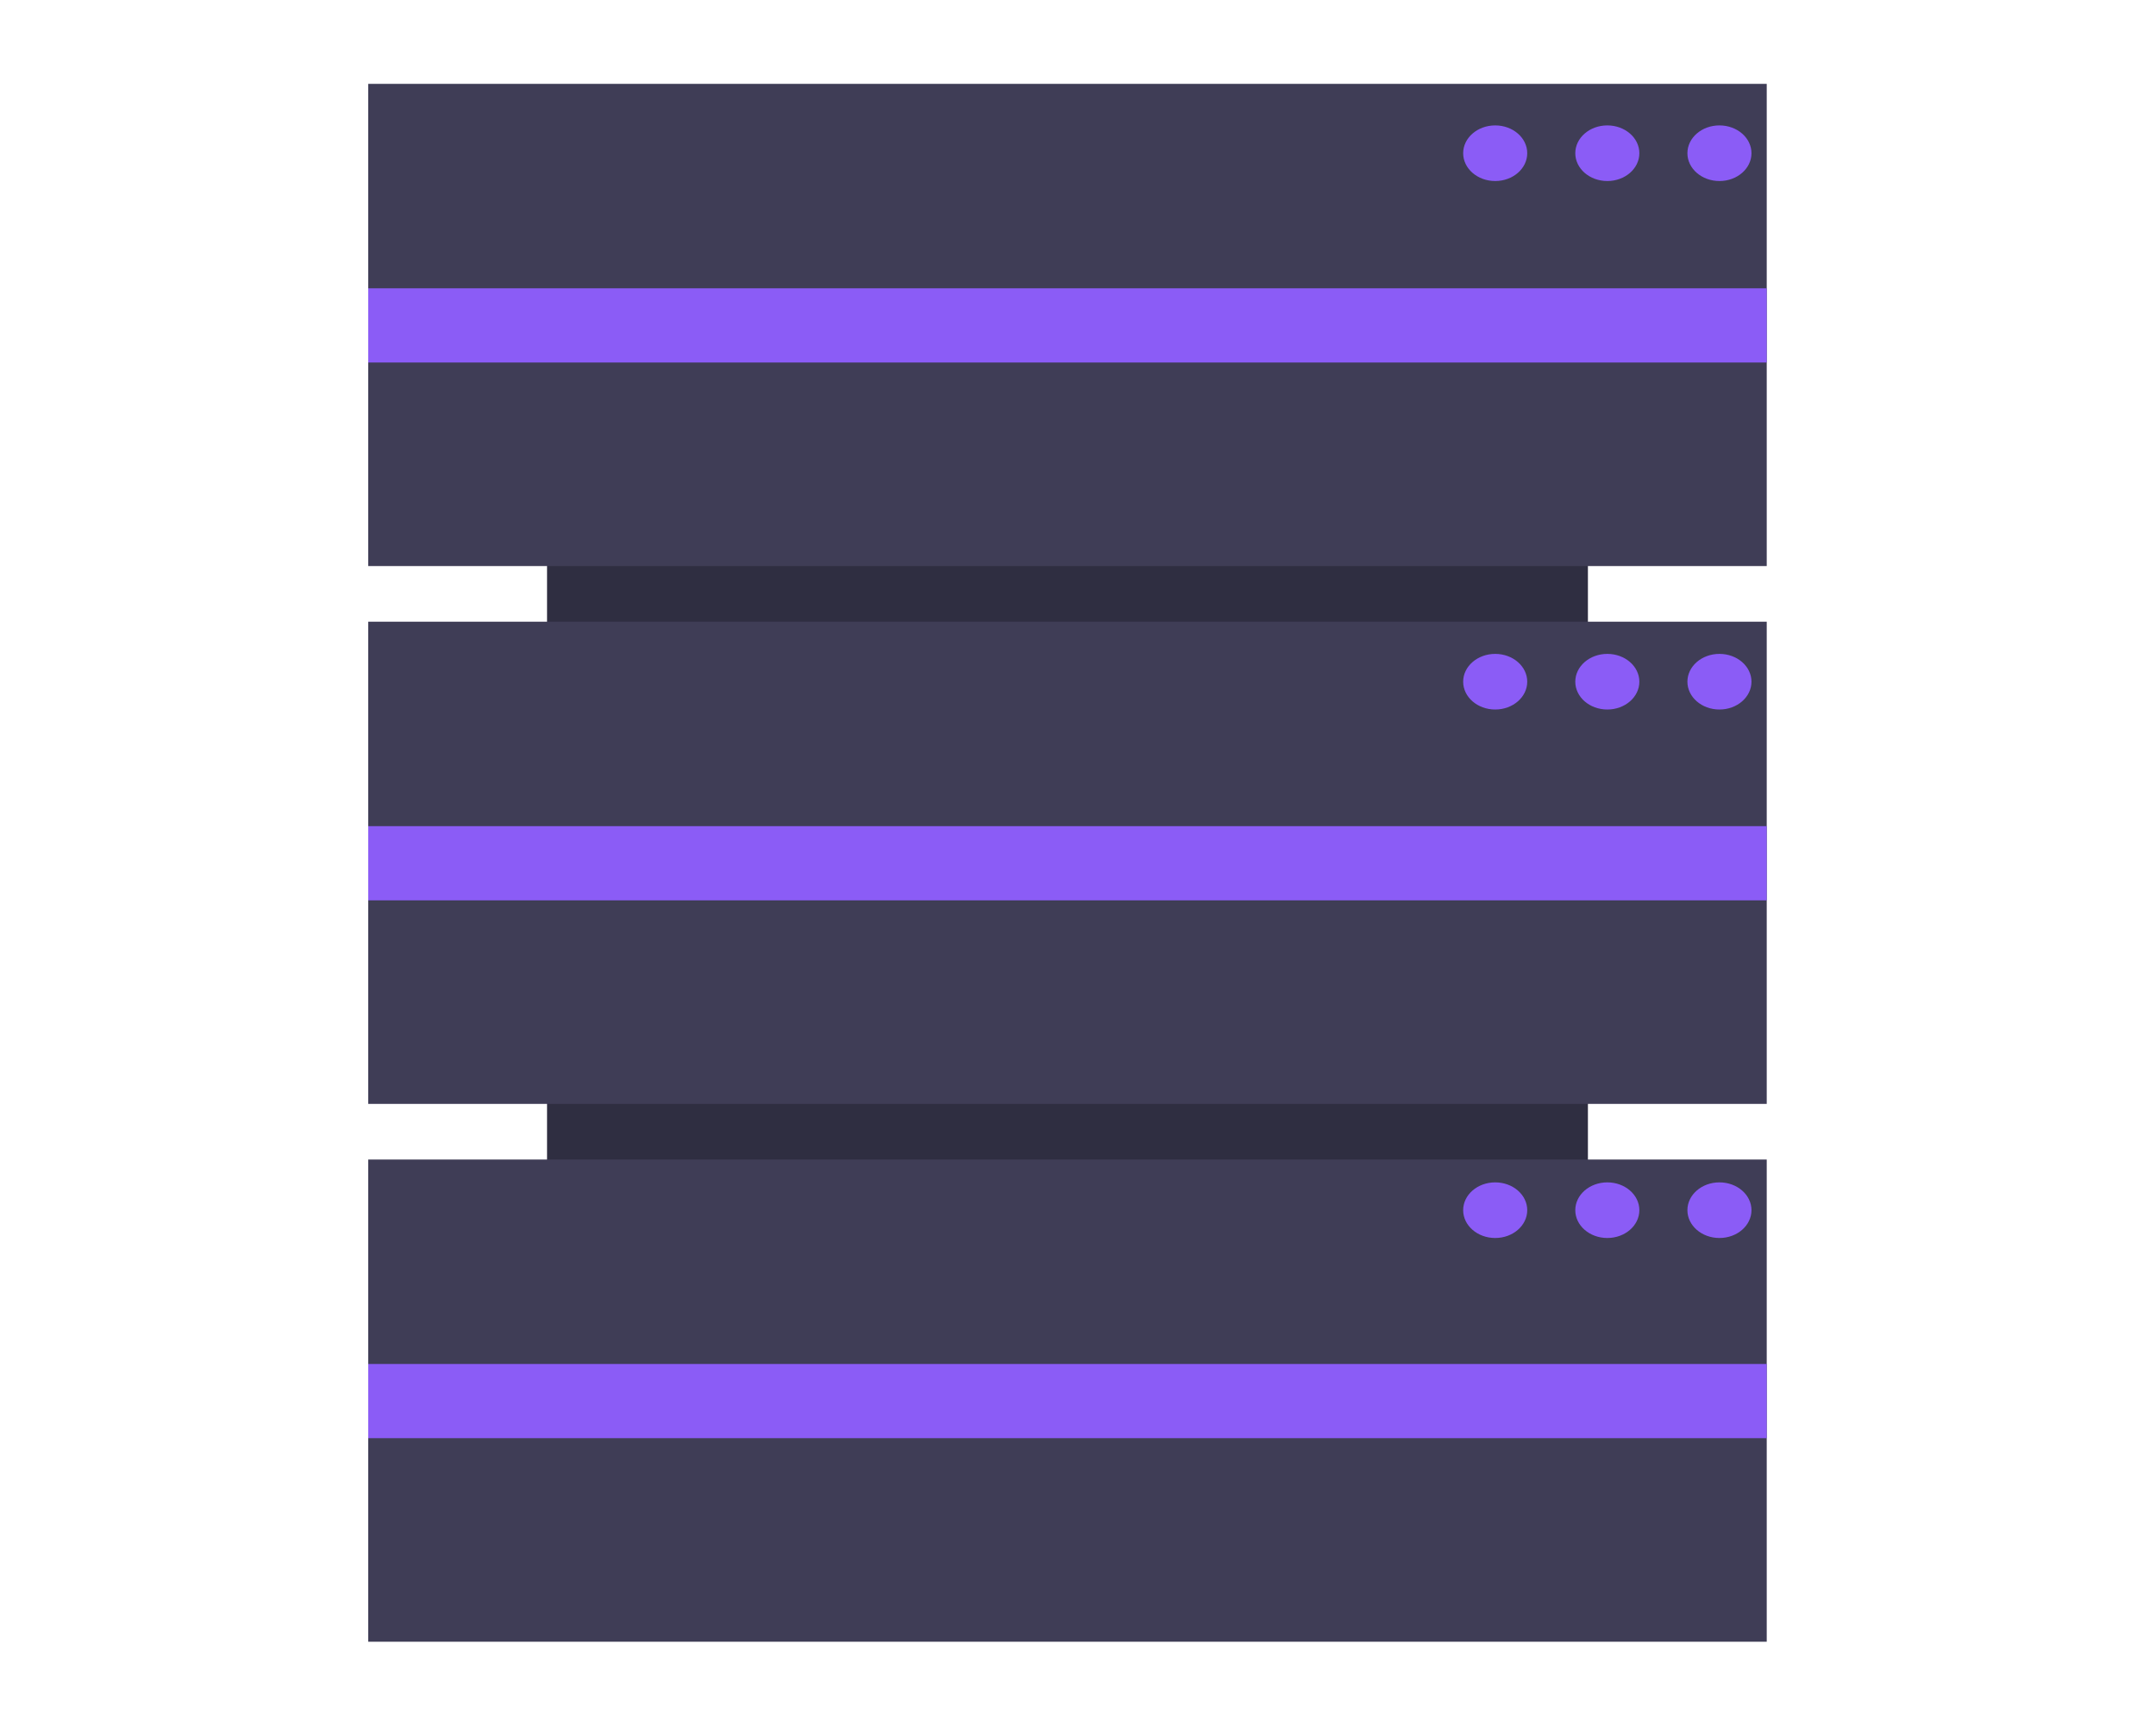 <?xml version="1.0" encoding="utf-8"?>
<svg xmlns="http://www.w3.org/2000/svg" width="888" height="710.807" viewBox="0 0 888 710.807" role="img" artist="Katerina Limpitsouni" source="https://undraw.co/">
  <title>server_cluster</title>
  <rect x="895.451" y="1121.02" width="500.232" height="428.708" transform="matrix(0, 1, -1, 0, 1775.042, -845.641)" fill="#2f2e41" style=""/>
  <rect x="151.665" y="34.534" width="576.007" height="198.565" fill="#3f3d56" style=""/>
  <rect x="151.665" y="256.01" width="576.007" height="198.565" fill="#3f3d56" style=""/>
  <rect x="151.665" y="477.487" width="576.007" height="198.565" fill="#3f3d56" style=""/>
  <rect x="151.665" y="118.729" width="576.007" height="30.55" fill="#8b5cf6" style=""/>
  <rect x="151.665" y="340.204" width="576.007" height="30.55" fill="#8b5cf6" style=""/>
  <rect x="151.665" y="561.68" width="576.007" height="30.55" fill="#8b5cf6" style=""/>
  <circle cx="574.532" cy="291.354" r="6" fill="#8b5cf6" style="" transform="matrix(2.199, 0, 0, 1.909, -647.561, -493.102)"/>
  <circle cx="595.532" cy="291.354" r="6" fill="#8b5cf6" style="" transform="matrix(2.199, 0, 0, 1.909, -647.561, -493.102)"/>
  <circle cx="616.532" cy="291.354" r="6" fill="#8b5cf6" style="" transform="matrix(2.199, 0, 0, 1.909, -647.561, -493.102)"/>
  <circle cx="574.532" cy="405.354" r="6" fill="#8b5cf6" style="" transform="matrix(2.199, 0, 0, 1.909, -647.561, -493.102)"/>
  <circle cx="595.532" cy="405.354" r="6" fill="#8b5cf6" style="" transform="matrix(2.199, 0, 0, 1.909, -647.561, -493.102)"/>
  <circle cx="616.532" cy="405.354" r="6" fill="#8b5cf6" style="" transform="matrix(2.199, 0, 0, 1.909, -647.561, -493.102)"/>
  <circle cx="574.532" cy="519.354" r="6" fill="#8b5cf6" style="" transform="matrix(2.199, 0, 0, 1.909, -647.561, -493.102)"/>
  <circle cx="595.532" cy="519.354" r="6" fill="#8b5cf6" style="" transform="matrix(2.199, 0, 0, 1.909, -647.561, -493.102)"/>
  <circle cx="616.532" cy="519.354" r="6" fill="#8b5cf6" style="" transform="matrix(2.199, 0, 0, 1.909, -647.561, -493.102)"/>
</svg>